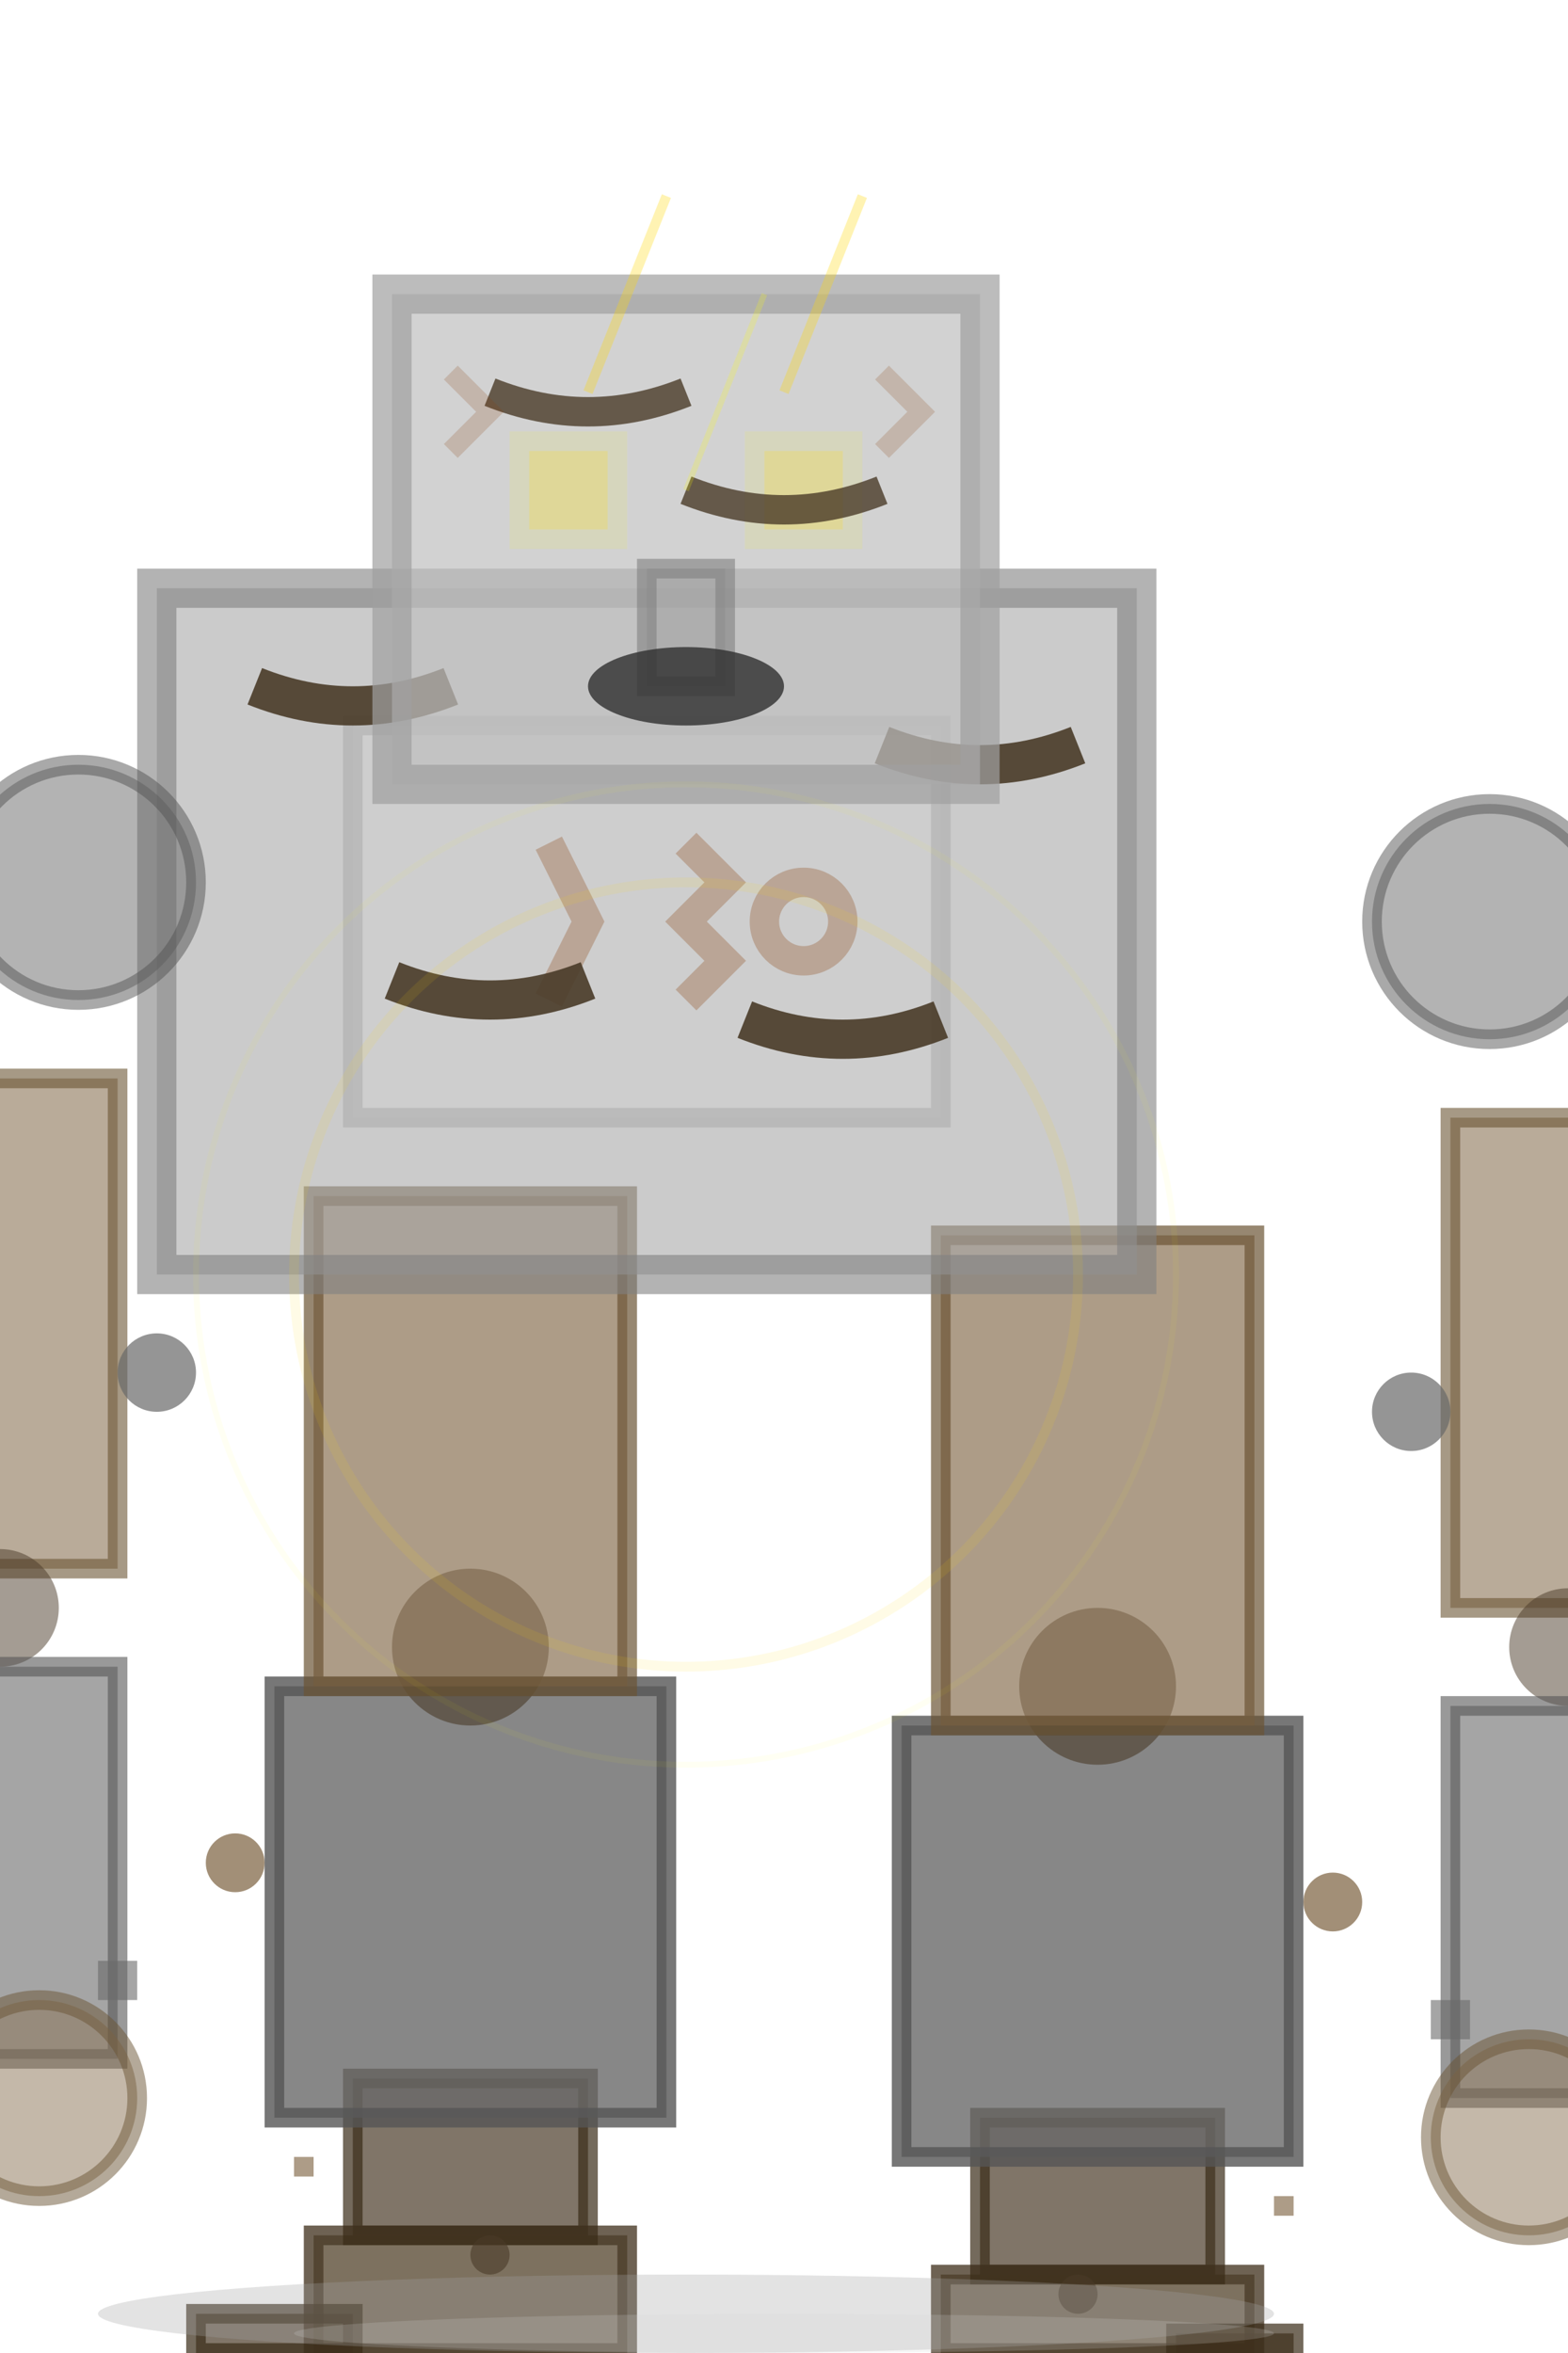 <svg width="80" height="120" viewBox="0 0 80 120" xmlns="http://www.w3.org/2000/svg">
  <!-- Stone Golem Death Animation - Collapsing -->
  
  <!-- Base/Feet (Stone blocks - fallen and scattered) -->
  <rect x="16" y="114" width="16" height="6" fill="#5D4E37" stroke="#4A3B28" stroke-width="1" opacity="0.8"/>
  <rect x="48" y="116" width="16" height="4" fill="#5D4E37" stroke="#4A3B28" stroke-width="1" opacity="0.8"/>
  
  <!-- Fallen stone pieces -->
  <rect x="10" y="118" width="8" height="2" fill="#4A3B28" stroke="#3A2B18" stroke-width="1" opacity="0.7"/>
  <rect x="60" y="119" width="6" height="1" fill="#4A3B28" stroke="#3A2B18" stroke-width="1" opacity="0.7"/>
  
  <!-- Leg Joints (Dark stone - collapsed) -->
  <rect x="18" y="106" width="12" height="8" fill="#4A3B28" stroke="#3A2B18" stroke-width="1" opacity="0.7"/>
  <rect x="50" y="108" width="12" height="8" fill="#4A3B28" stroke="#3A2B18" stroke-width="1" opacity="0.7"/>
  
  <!-- Lower Legs (Large stone blocks - fallen over) -->
  <rect x="14" y="86" width="20" height="22" fill="#696969" stroke="#555555" stroke-width="1" opacity="0.8"/>
  <rect x="46" y="88" width="20" height="22" fill="#696969" stroke="#555555" stroke-width="1" opacity="0.8"/>
  
  <!-- Knee Joints (disconnected) -->
  <circle cx="24" cy="84" r="4" fill="#4A3B28" opacity="0.6"/>
  <circle cx="56" cy="86" r="4" fill="#4A3B28" opacity="0.6"/>
  
  <!-- Upper Legs/Hips (crumbling) -->
  <rect x="16" y="61" width="16" height="25" fill="#8B7355" stroke="#6B5535" stroke-width="1" opacity="0.7"/>
  <rect x="48" y="63" width="16" height="25" fill="#8B7355" stroke="#6B5535" stroke-width="1" opacity="0.7"/>
  
  <!-- Core/Torso (Main body - heavily damaged and tilting) -->
  <rect x="8" y="30" width="50" height="35" fill="#A9A9A9" stroke="#808080" stroke-width="2" opacity="0.6"/>
  
  <!-- Chest Detail (Central stone - shattered) -->
  <rect x="18" y="37" width="30" height="20" fill="#D3D3D3" stroke="#A9A9A9" stroke-width="1" opacity="0.5"/>
  
  <!-- Ancient Runes on Chest (fading/broken) -->
  <path d="M28 43 L30 47 L28 51" stroke="#8B4513" stroke-width="1.5" fill="none" opacity="0.3"/>
  <path d="M35 43 L37 45 L35 47 L37 49 L35 51" stroke="#8B4513" stroke-width="1.5" fill="none" opacity="0.3"/>
  <circle cx="41" cy="47" r="2" stroke="#8B4513" stroke-width="1.5" fill="none" opacity="0.3"/>
  
  <!-- Major structural cracks -->
  <path d="M13 35 Q18 37 23 35" stroke="#4A3B28" stroke-width="2" fill="none" opacity="0.9"/>
  <path d="M45 38 Q50 40 55 38" stroke="#4A3B28" stroke-width="2" fill="none" opacity="0.9"/>
  <path d="M20 50 Q25 52 30 50" stroke="#4A3B28" stroke-width="2" fill="none" opacity="0.9"/>
  <path d="M38 52 Q43 54 48 52" stroke="#4A3B28" stroke-width="2" fill="none" opacity="0.9"/>
  
  <!-- Shoulder Joints (fallen and detached) -->
  <circle cx="4" cy="45" r="6" fill="#696969" stroke="#555555" stroke-width="1" opacity="0.5"/>
  <circle cx="76" cy="47" r="6" fill="#696969" stroke="#555555" stroke-width="1" opacity="0.5"/>
  
  <!-- Arms (Collapsed to the ground) -->
  <rect x="-6" y="55" width="12" height="25" fill="#8B7355" stroke="#6B5535" stroke-width="1" opacity="0.6"/>
  <rect x="74" y="57" width="12" height="25" fill="#8B7355" stroke="#6B5535" stroke-width="1" opacity="0.6"/>
  
  <!-- Elbow Joints (disconnected) -->
  <circle cx="0" cy="82" r="3" fill="#4A3B28" opacity="0.5"/>
  <circle cx="80" cy="84" r="3" fill="#4A3B28" opacity="0.5"/>
  
  <!-- Forearms (Fallen separately) -->
  <rect x="-2" y="85" width="8" height="20" fill="#696969" stroke="#555555" stroke-width="1" opacity="0.6"/>
  <rect x="74" y="87" width="8" height="20" fill="#696969" stroke="#555555" stroke-width="1" opacity="0.6"/>
  
  <!-- Hands (Stone fists - crumbled) -->
  <circle cx="2" cy="107" r="5" fill="#8B7355" stroke="#6B5535" stroke-width="1" opacity="0.5"/>
  <circle cx="78" cy="109" r="5" fill="#8B7355" stroke="#6B5535" stroke-width="1" opacity="0.5"/>
  
  <!-- Head (Stone block - tilted and cracking) -->
  <rect x="20" y="15" width="30" height="25" fill="#C0C0C0" stroke="#A0A0A0" stroke-width="2" opacity="0.7"/>
  
  <!-- Face Features (Fading life) -->
  <!-- Eyes (Dimming completely) -->
  <rect x="27" y="23" width="4" height="4" fill="#FFD700" opacity="0.2"/>
  <rect x="39" y="23" width="4" height="4" fill="#FFD700" opacity="0.2"/>
  
  <!-- Eye glow effect (almost gone) -->
  <rect x="26" y="22" width="6" height="6" fill="#FFFF00" opacity="0.1"/>
  <rect x="38" y="22" width="6" height="6" fill="#FFFF00" opacity="0.1"/>
  
  <!-- Deep structural cracks on head -->
  <path d="M25 20 Q30 22 35 20" stroke="#4A3B28" stroke-width="1.5" fill="none" opacity="0.8"/>
  <path d="M35 25 Q40 27 45 25" stroke="#4A3B28" stroke-width="1.5" fill="none" opacity="0.8"/>
  
  <!-- Nose (Stone ridge - damaged) -->
  <rect x="33" y="29" width="4" height="6" fill="#A0A0A0" stroke="#808080" stroke-width="1" opacity="0.6"/>
  
  <!-- Mouth (Open, no sound) -->
  <ellipse cx="35" cy="35" rx="5" ry="2" fill="#2F2F2F" opacity="0.8"/>
  
  <!-- Head Runes (completely faded) -->
  <path d="M23 19 L25 21 L23 23" stroke="#8B4513" stroke-width="1" fill="none" opacity="0.2"/>
  <path d="M45 19 L47 21 L45 23" stroke="#8B4513" stroke-width="1" fill="none" opacity="0.2"/>
  
  <!-- Debris and rubble scattered around -->
  <circle cx="8" cy="70" r="2" fill="#696969" opacity="0.7"/>
  <circle cx="72" cy="72" r="2" fill="#696969" opacity="0.7"/>
  <circle cx="12" cy="95" r="1.5" fill="#8B7355" opacity="0.8"/>
  <circle cx="68" cy="97" r="1.5" fill="#8B7355" opacity="0.8"/>
  <circle cx="25" cy="115" r="1" fill="#4A3B28" opacity="0.6"/>
  <circle cx="55" cy="117" r="1" fill="#4A3B28" opacity="0.6"/>
  
  <!-- Small stone fragments -->
  <rect x="5" y="100" width="2" height="2" fill="#696969" opacity="0.6"/>
  <rect x="73" y="102" width="2" height="2" fill="#696969" opacity="0.6"/>
  <rect x="15" y="110" width="1" height="1" fill="#8B7355" opacity="0.7"/>
  <rect x="65" y="112" width="1" height="1" fill="#8B7355" opacity="0.7"/>
  
  <!-- Dissipating Energy (Last traces) -->
  <!-- Fading magical aura -->
  <circle cx="35" cy="65" r="20" fill="none" stroke="#FFD700" stroke-width="0.5" opacity="0.1"/>
  <circle cx="35" cy="65" r="25" fill="none" stroke="#FFFF00" stroke-width="0.3" opacity="0.05"/>
  
  <!-- Final energy wisps escaping upward -->
  <path d="M30 20 Q32 15 34 10" stroke="#FFD700" stroke-width="0.5" fill="none" opacity="0.3"/>
  <path d="M40 20 Q42 15 44 10" stroke="#FFD700" stroke-width="0.5" fill="none" opacity="0.3"/>
  <path d="M35 25 Q37 20 39 15" stroke="#FFFF00" stroke-width="0.3" fill="none" opacity="0.2"/>
  
  <!-- Dust settling -->
  <ellipse cx="35" cy="118" rx="30" ry="2" fill="#A0A0A0" opacity="0.3"/>
  <ellipse cx="40" cy="119" rx="25" ry="1" fill="#D3D3D3" opacity="0.2"/>
</svg> 